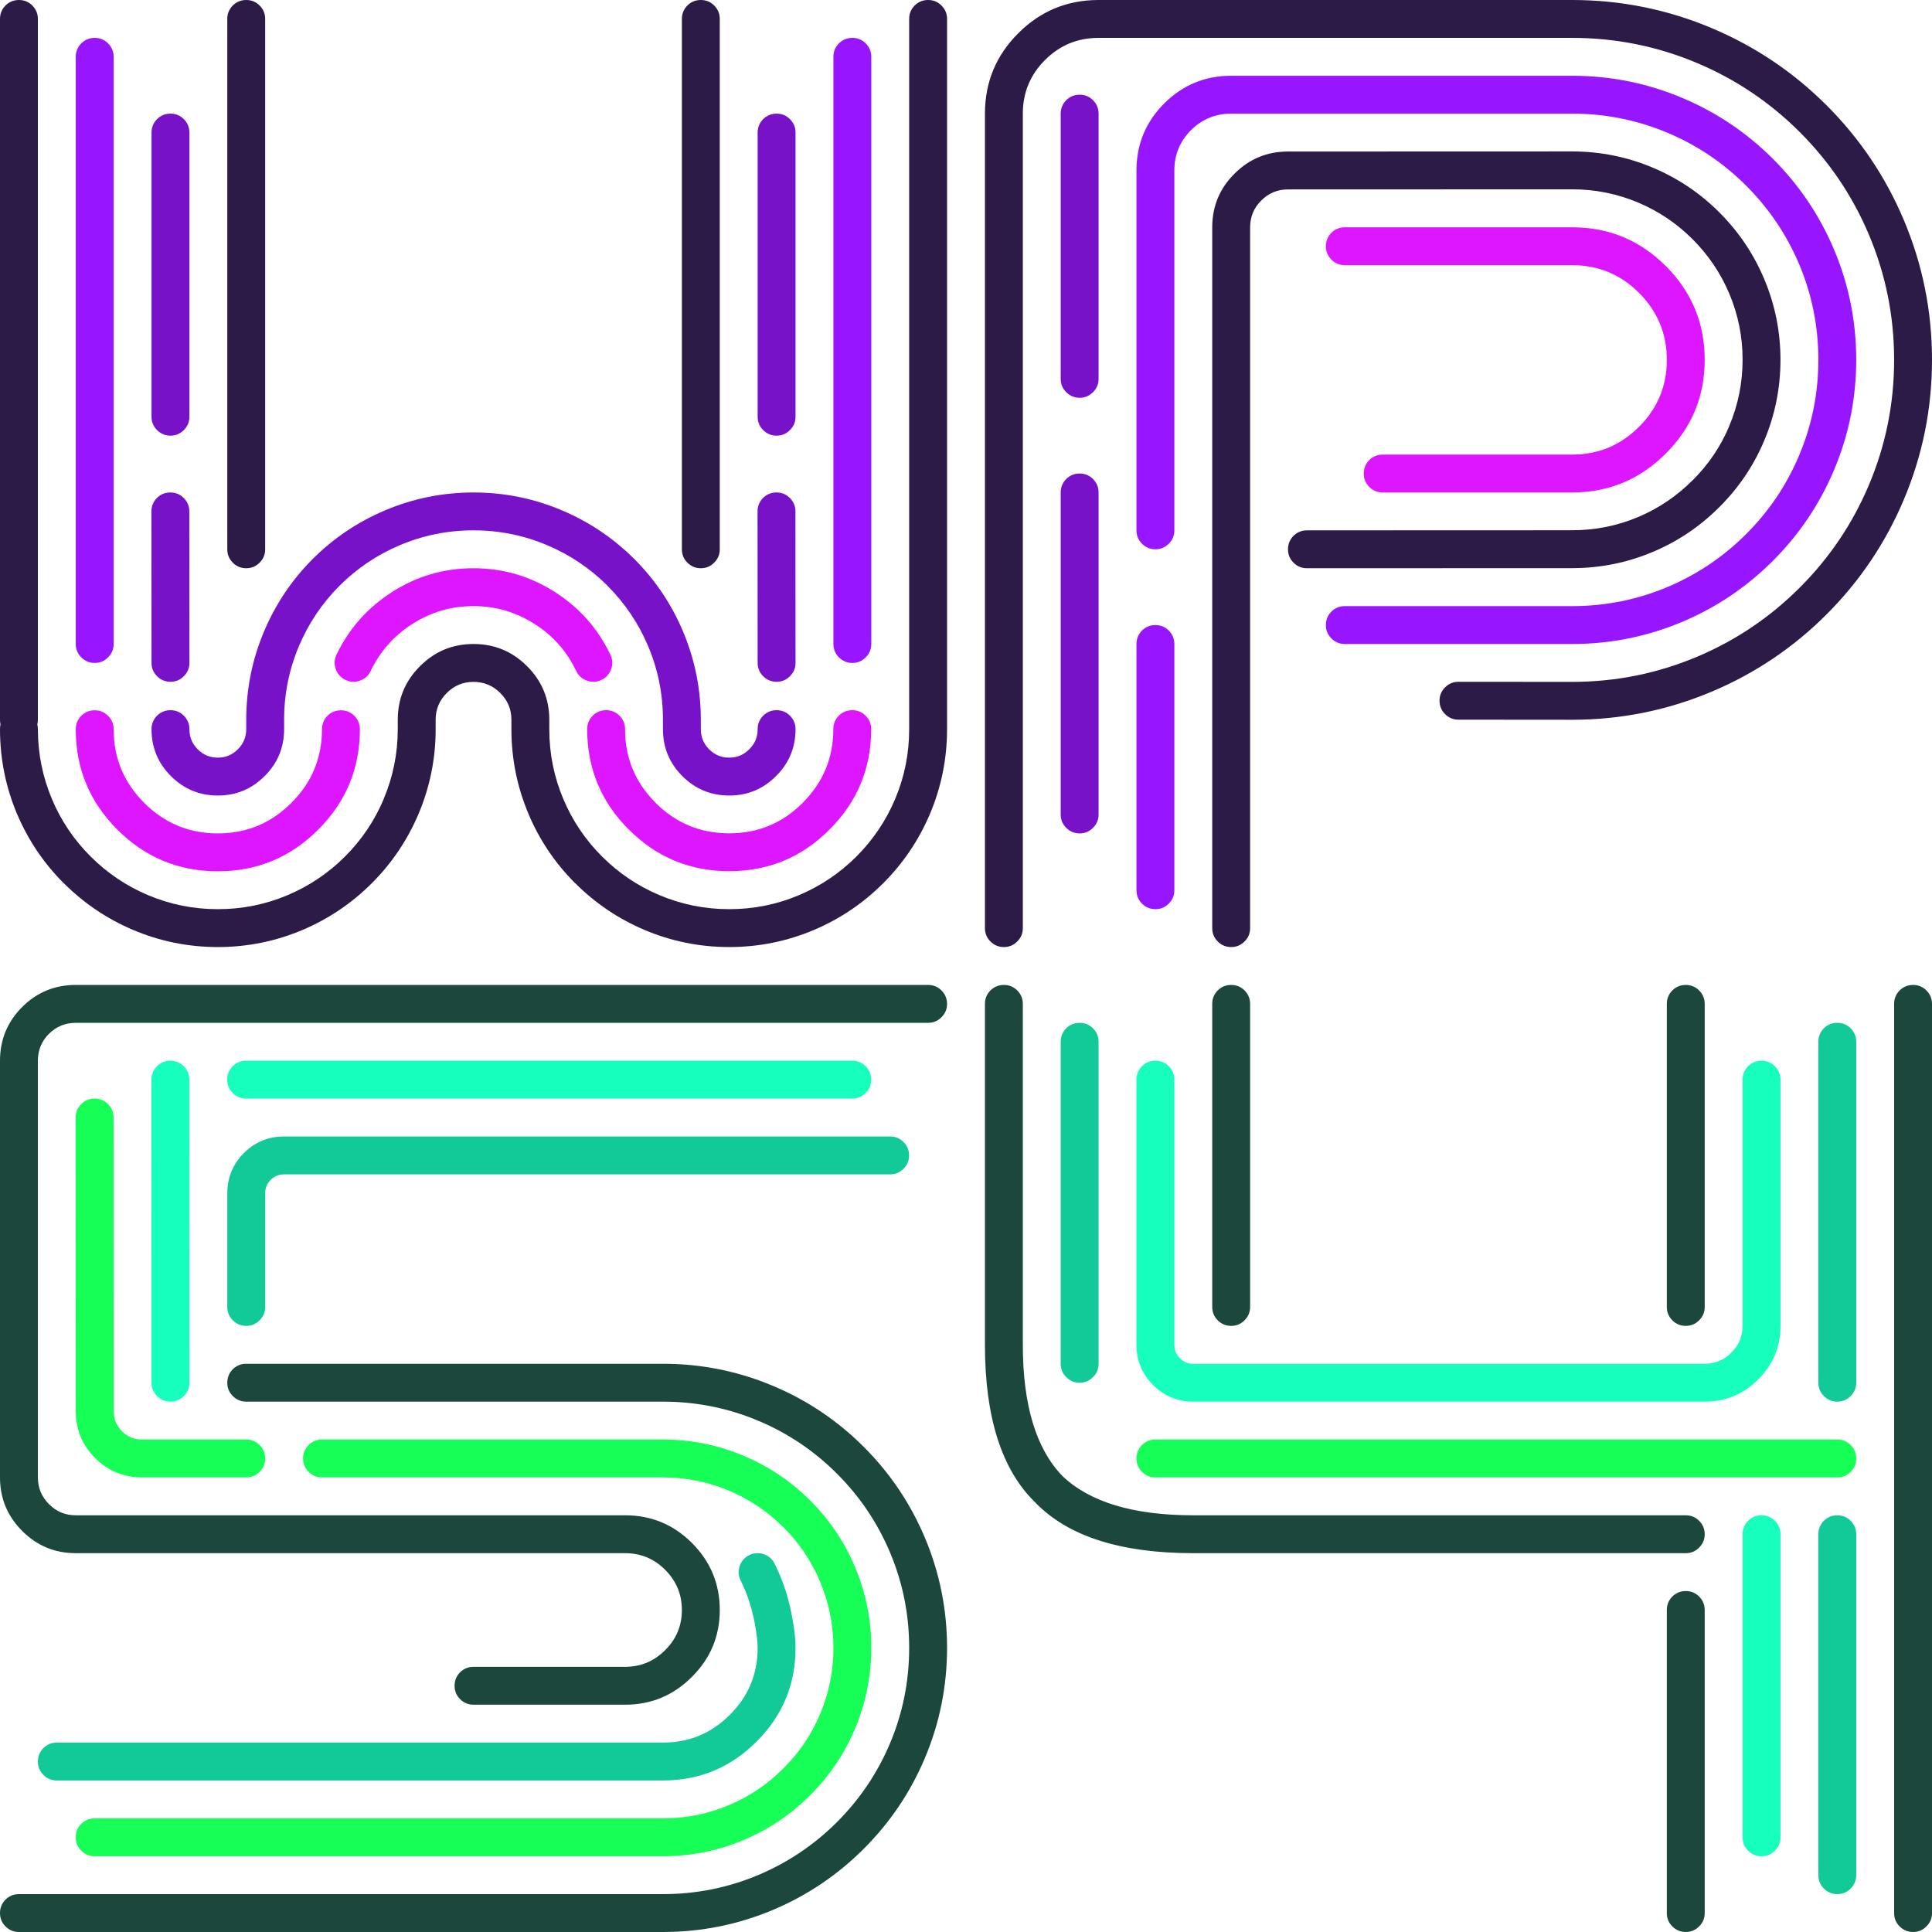 <svg width="300" height="300" viewBox="0 0 300 300" fill="none" xmlns="http://www.w3.org/2000/svg">
<g clip-path="url(#clip0_18_300)">
<path d="M261.294 15.235C255.854 12.933 250.153 11.776 244.191 11.765H191.103C187.08 11.783 183.639 13.214 180.779 16.059H180.765V16.073C177.92 18.933 176.489 22.374 176.471 26.397V82.353C176.47 83.165 176.755 83.857 177.324 84.427C177.903 85.005 178.599 85.294 179.412 85.294C180.224 85.294 180.916 85.005 181.485 84.427C182.064 83.857 182.353 83.165 182.353 82.353V26.397C182.37 23.995 183.228 21.936 184.926 20.221C186.642 18.522 188.701 17.664 191.103 17.647H244.191C249.354 17.655 254.29 18.655 259 20.647C263.57 22.579 267.62 25.309 271.147 28.838C274.677 32.366 277.412 36.415 279.353 40.985C281.355 45.718 282.355 50.679 282.353 55.868C282.355 61.056 281.355 66.017 279.353 70.75C277.414 75.329 274.684 79.383 271.162 82.912L271.147 82.927C267.619 86.448 263.57 89.179 259 91.118C254.29 93.109 249.354 94.109 244.191 94.118H208.824C208.011 94.117 207.315 94.402 206.735 94.971C206.166 95.55 205.882 96.246 205.882 97.059C205.882 97.871 206.166 98.563 206.735 99.132C207.315 99.711 208.011 100 208.824 100H244.191C250.153 99.989 255.854 98.832 261.294 96.529C266.564 94.293 271.236 91.141 275.309 87.073C279.377 83.001 282.529 78.324 284.765 73.044C287.077 67.581 288.234 61.856 288.235 55.868C288.234 49.88 287.077 44.154 284.765 38.691C282.529 33.418 279.377 28.747 275.309 24.677C271.238 20.608 266.567 17.461 261.294 15.235ZM14.706 5.882C13.893 5.882 13.197 6.166 12.618 6.735C12.049 7.315 11.764 8.011 11.765 8.824V100C11.764 100.813 12.049 101.504 12.618 102.074C13.197 102.652 13.893 102.942 14.706 102.941C15.518 102.942 16.21 102.652 16.779 102.074C17.358 101.504 17.647 100.813 17.647 100V8.824C17.647 8.011 17.358 7.315 16.779 6.735C16.21 6.166 15.518 5.882 14.706 5.882ZM181.485 97.912C180.916 97.343 180.224 97.058 179.412 97.059C178.599 97.058 177.903 97.343 177.324 97.912C176.755 98.491 176.47 99.187 176.471 100V138.235C176.47 139.048 176.755 139.739 177.324 140.309C177.903 140.888 178.599 141.177 179.412 141.176C180.224 141.177 180.916 140.888 181.485 140.309C182.064 139.739 182.353 139.048 182.353 138.235V100C182.353 99.187 182.064 98.491 181.485 97.912ZM134.426 6.735C133.857 6.166 133.166 5.882 132.353 5.882C131.54 5.882 130.844 6.166 130.265 6.735C129.696 7.315 129.411 8.011 129.412 8.824V100C129.411 100.813 129.696 101.504 130.265 102.074C130.844 102.652 131.54 102.942 132.353 102.941C133.166 102.942 133.857 102.652 134.426 102.074C135.005 101.504 135.294 100.813 135.294 100V8.824C135.294 8.011 135.005 7.315 134.426 6.735Z" fill="#9816FF"/>
<path d="M256.706 26.059C252.704 24.364 248.508 23.516 244.118 23.515L200 23.529C196.749 23.53 193.979 24.677 191.691 26.971C191.686 26.976 191.681 26.98 191.676 26.985C189.41 29.246 188.263 31.977 188.235 35.176V144.118C188.235 144.93 188.519 145.621 189.088 146.191C189.668 146.77 190.364 147.059 191.176 147.059C191.989 147.059 192.68 146.77 193.25 146.191C193.829 145.621 194.118 144.93 194.118 144.118V35.221C194.135 33.628 194.708 32.27 195.838 31.147L195.853 31.132C196.994 29.984 198.376 29.411 200 29.412L244.118 29.397C247.708 29.395 251.139 30.087 254.412 31.471C257.58 32.813 260.384 34.706 262.824 37.147C265.275 39.596 267.172 42.405 268.515 45.574C269.899 48.846 270.59 52.277 270.588 55.868C270.588 59.458 269.892 62.895 268.5 66.177H268.515C267.174 69.344 265.282 72.143 262.838 74.573H262.824C260.384 77.025 257.58 78.922 254.412 80.265C251.162 81.639 247.755 82.33 244.191 82.338L202.941 82.353C202.129 82.353 201.433 82.637 200.853 83.206C200.284 83.785 200 84.481 200 85.294C200 86.107 200.284 86.798 200.853 87.368C201.433 87.947 202.129 88.236 202.941 88.235L244.191 88.221C248.555 88.209 252.727 87.361 256.706 85.677C260.577 84.039 264.003 81.725 266.985 78.735C269.973 75.764 272.287 72.342 273.926 68.471C275.623 64.458 276.471 60.257 276.471 55.868C276.469 51.477 275.621 47.281 273.926 43.279C272.289 39.409 269.975 35.977 266.985 32.985C264.003 30.005 260.577 27.696 256.706 26.059ZM38.235 3.86366e-07C37.423 -0 36.727 0.284 36.147 0.853C35.578 1.433 35.294 2.129 35.294 2.941V85.294C35.294 86.107 35.578 86.798 36.147 87.368C36.727 87.947 37.423 88.236 38.235 88.235C39.048 88.236 39.739 87.947 40.309 87.368C40.888 86.798 41.177 86.107 41.176 85.294V2.941C41.177 2.129 40.888 1.433 40.309 0.853C39.739 0.284 39.048 -0 38.235 3.86366e-07ZM110.897 0.853C110.327 0.284 109.636 -0 108.824 3.86366e-07C108.011 -0 107.315 0.284 106.735 0.853C106.166 1.433 105.882 2.129 105.882 2.941V85.294C105.882 86.107 106.166 86.798 106.735 87.368C107.315 87.947 108.011 88.236 108.824 88.235C109.636 88.236 110.327 87.947 110.897 87.368C111.476 86.798 111.765 86.107 111.765 85.294V2.941C111.765 2.129 111.476 1.433 110.897 0.853ZM146.191 0.853C145.621 0.284 144.93 -0 144.118 3.86366e-07C143.305 -0 142.609 0.284 142.029 0.853C141.46 1.433 141.176 2.129 141.176 2.941V113.235C141.178 117.022 140.448 120.645 138.985 124.103C137.566 127.447 135.571 130.408 133 132.985L132.985 133C130.408 135.571 127.447 137.566 124.103 138.985C120.645 140.448 117.022 141.178 113.235 141.176C109.449 141.178 105.826 140.448 102.368 138.985C99.02 137.565 96.054 135.565 93.471 132.985C90.895 130.411 88.9 127.45 87.485 124.103C86.023 120.645 85.293 117.022 85.294 113.235V111.765C85.293 108.51 84.141 105.735 81.838 103.441C79.538 101.146 76.769 99.999 73.529 100C70.278 100.001 67.508 101.148 65.221 103.441C65.216 103.446 65.211 103.451 65.206 103.456C62.913 105.744 61.766 108.513 61.765 111.765V113.221C61.764 117.008 61.029 120.635 59.559 124.103H59.574C58.154 127.447 56.159 130.408 53.588 132.985L53.574 133C50.996 135.571 48.035 137.566 44.691 138.985C41.233 140.448 37.61 141.178 33.824 141.176C30.037 141.178 26.414 140.448 22.956 138.985C19.608 137.565 16.643 135.565 14.059 132.985C11.483 130.411 9.488 127.45 8.074 124.103C6.613 120.635 5.883 117.008 5.882 113.221C5.882 112.966 5.853 112.721 5.794 112.485C5.853 112.259 5.882 112.019 5.882 111.765V2.941C5.883 2.129 5.594 1.433 5.015 0.853C4.445 0.284 3.754 -0 2.941 3.86366e-07C2.129 -0 1.433 0.284 0.853 0.853C0.284 1.433 -0 2.129 4.03594e-07 2.941V111.765C-0 112.019 0.024 112.259 0.074 112.485C0.024 112.721 -0 112.966 4.03594e-07 113.221C-0.001 117.806 0.882 122.198 2.647 126.397V126.382C4.36 130.437 6.777 134.025 9.897 137.147H9.912C13.034 140.263 16.617 142.68 20.662 144.397C24.85 146.17 29.238 147.057 33.824 147.059C38.409 147.057 42.797 146.17 46.985 144.397C51.03 142.68 54.613 140.263 57.735 137.147C60.852 134.025 63.268 130.442 64.985 126.397C66.76 122.198 67.648 117.806 67.647 113.221V111.765C67.646 110.141 68.22 108.758 69.368 107.618L69.382 107.603C70.523 106.455 71.905 105.881 73.529 105.882C75.149 105.884 76.532 106.457 77.677 107.603H77.691V107.618C78.839 108.758 79.413 110.141 79.412 111.765V113.235C79.413 117.821 80.301 122.208 82.073 126.397L82.059 126.382C83.772 130.437 86.189 134.025 89.309 137.147H89.323C92.446 140.263 96.029 142.68 100.074 144.397C104.262 146.17 108.649 147.057 113.235 147.059C117.821 147.057 122.208 146.17 126.397 144.397C130.442 142.68 134.025 140.263 137.147 137.147C140.263 134.025 142.68 130.442 144.397 126.397C146.17 122.208 147.057 117.821 147.059 113.235V2.941C147.059 2.129 146.77 1.433 146.191 0.853ZM290.191 36.412C292.811 42.606 294.119 49.096 294.118 55.882C294.119 62.659 292.81 69.145 290.191 75.338C287.662 81.32 284.089 86.62 279.471 91.235C274.855 95.853 269.556 99.427 263.574 101.956C257.405 104.564 250.945 105.873 244.191 105.882L226.471 105.868C225.666 105.867 224.975 106.152 224.397 106.721C223.82 107.299 223.531 107.99 223.529 108.794C223.528 109.609 223.813 110.305 224.382 110.882C224.961 111.458 225.652 111.748 226.456 111.75L244.191 111.765C251.741 111.753 258.967 110.288 265.868 107.368C272.552 104.544 278.474 100.554 283.632 95.397C288.789 90.238 292.779 84.317 295.603 77.632C298.533 70.708 299.998 63.458 300 55.882C299.998 48.296 298.533 41.041 295.603 34.118C292.779 27.433 288.789 21.511 283.632 16.353C278.474 11.206 272.552 7.221 265.868 4.397C258.967 1.477 251.741 0.011 244.191 3.86366e-07H170.515C165.666 0.02 161.534 1.74 158.118 5.162L158.103 5.176C154.681 8.593 152.961 12.725 152.941 17.573V144.118C152.941 144.93 153.225 145.621 153.794 146.191C154.374 146.77 155.07 147.059 155.882 147.059C156.695 147.059 157.386 146.77 157.956 146.191C158.535 145.621 158.824 144.93 158.824 144.118V17.573C158.84 14.351 159.987 11.601 162.265 9.324C164.542 7.045 167.292 5.898 170.515 5.882H244.191C250.942 5.891 257.403 7.199 263.574 9.809C269.556 12.338 274.855 15.906 279.471 20.515C284.088 25.131 287.662 30.43 290.191 36.412Z" fill="#2C1B47"/>
<path d="M254.5 45.471C257.382 48.351 258.823 51.822 258.824 55.882C258.825 59.942 257.388 63.403 254.515 66.265H254.5V66.279C251.656 69.135 248.219 70.571 244.191 70.588H214.706C213.893 70.588 213.197 70.872 212.618 71.441C212.049 72.021 211.764 72.717 211.765 73.529C211.764 74.342 212.049 75.033 212.618 75.603C213.197 76.182 213.893 76.471 214.706 76.471H244.191C249.842 76.452 254.666 74.437 258.662 70.427C262.69 66.413 264.705 61.565 264.706 55.882C264.707 50.198 262.692 45.34 258.662 41.309C254.669 37.317 249.846 35.312 244.191 35.294H208.824C208.011 35.294 207.315 35.578 206.735 36.147C206.166 36.727 205.882 37.423 205.882 38.235C205.882 39.048 206.166 39.739 206.735 40.309C207.315 40.888 208.011 41.177 208.824 41.176H244.191C248.22 41.194 251.656 42.626 254.5 45.471ZM63.971 96.927C66.873 95.054 70.054 94.117 73.515 94.118C76.984 94.117 80.166 95.053 83.059 96.927H83.073C85.898 98.743 88.03 101.164 89.471 104.191C89.83 104.924 90.389 105.424 91.147 105.691C91.915 105.966 92.665 105.927 93.397 105.574C94.131 105.223 94.631 104.664 94.897 103.897C95.173 103.14 95.134 102.395 94.779 101.662C92.857 97.63 90.014 94.404 86.25 91.985C82.388 89.486 78.143 88.236 73.515 88.235C68.897 88.236 64.651 89.486 60.779 91.985H60.794C57.03 94.404 54.182 97.63 52.25 101.662C51.905 102.395 51.866 103.14 52.132 103.897C52.409 104.664 52.913 105.223 53.647 105.574C54.38 105.927 55.125 105.966 55.882 105.691C56.65 105.424 57.209 104.924 57.559 104.191C59.009 101.164 61.146 98.743 63.971 96.927ZM14.706 110.294C13.893 110.294 13.197 110.578 12.618 111.147C12.049 111.727 11.764 112.423 11.765 113.235C11.764 119.322 13.916 124.518 18.221 128.824C22.536 133.138 27.737 135.295 33.824 135.294C39.91 135.295 45.106 133.138 49.412 128.824C53.726 124.518 55.883 119.322 55.882 113.235C55.883 112.423 55.593 111.727 55.015 111.147C54.445 110.578 53.754 110.294 52.941 110.294C52.129 110.294 51.432 110.578 50.853 111.147C50.284 111.727 50 112.423 50 113.235C49.999 117.698 48.416 121.507 45.25 124.662C42.095 127.828 38.286 129.411 33.824 129.412C29.361 129.411 25.547 127.828 22.382 124.662C19.226 121.507 17.648 117.698 17.647 113.235C17.647 112.423 17.358 111.727 16.779 111.147C16.21 110.578 15.518 110.294 14.706 110.294ZM97.059 113.221C97.059 112.408 96.77 111.712 96.191 111.132C95.621 110.563 94.93 110.279 94.118 110.279C93.305 110.279 92.609 110.563 92.029 111.132C91.46 111.712 91.176 112.408 91.177 113.221C91.178 119.315 93.33 124.511 97.632 128.809H97.647C101.945 133.121 107.141 135.278 113.235 135.279C119.323 135.278 124.514 133.121 128.809 128.809C133.123 124.503 135.28 119.307 135.279 113.221C135.28 112.408 134.991 111.712 134.412 111.132C133.842 110.563 133.151 110.279 132.338 110.279C131.526 110.279 130.83 110.563 130.25 111.132C129.681 111.712 129.397 112.408 129.397 113.221C129.396 117.683 127.813 121.492 124.647 124.647V124.662C121.501 127.82 117.697 129.398 113.235 129.397C108.765 129.399 104.951 127.82 101.794 124.662V124.647C98.636 121.5 97.057 117.691 97.059 113.221Z" fill="#DE16FF"/>
<path d="M264.706 250C264.706 249.187 264.417 248.491 263.838 247.912C263.268 247.343 262.577 247.058 261.765 247.059C260.952 247.058 260.256 247.343 259.676 247.912C259.107 248.491 258.823 249.187 258.824 250V297.059C258.823 297.871 259.107 298.563 259.676 299.132C260.256 299.711 260.952 300 261.765 300C262.577 300 263.268 299.711 263.838 299.132C264.417 298.563 264.706 297.871 264.706 297.059V250ZM157.956 153.794C157.386 153.225 156.695 152.941 155.882 152.941C155.07 152.941 154.374 153.225 153.794 153.794C153.225 154.374 152.941 155.07 152.941 155.882V208.824C152.941 220.101 155.554 228.268 160.779 233.324C165.845 238.559 174.016 241.177 185.294 241.176H261.765C262.577 241.177 263.268 240.888 263.838 240.309C264.417 239.739 264.706 239.048 264.706 238.235C264.706 237.423 264.417 236.727 263.838 236.147C263.268 235.578 262.577 235.294 261.765 235.294H185.294C175.982 235.294 169.198 233.25 164.941 229.162C160.863 224.915 158.824 218.135 158.824 208.824V155.882C158.824 155.07 158.535 154.374 157.956 153.794ZM36.147 216.779C36.727 217.358 37.423 217.647 38.235 217.647H102.941C108.13 217.645 113.09 218.645 117.824 220.647C122.394 222.579 126.443 225.309 129.971 228.838C133.501 232.366 136.236 236.42 138.176 241C140.178 245.733 141.178 250.694 141.176 255.882C141.178 261.071 140.178 266.032 138.176 270.765C136.238 275.335 133.507 279.384 129.985 282.912L129.971 282.926C126.443 286.448 122.394 289.179 117.824 291.118C113.09 293.119 108.13 294.119 102.941 294.118H2.941C2.129 294.117 1.433 294.402 0.853 294.971C0.284 295.55 -0 296.246 1.31118e-06 297.059C-0 297.871 0.284 298.563 0.853 299.132C1.433 299.711 2.129 300 2.941 300H102.941C108.929 299.998 114.655 298.841 120.118 296.529C125.388 294.293 130.059 291.141 134.132 287.074C138.2 283 141.352 278.329 143.588 273.059C145.9 267.596 147.057 261.871 147.059 255.882C147.057 249.894 145.9 244.169 143.588 238.706C141.352 233.423 138.2 228.746 134.132 224.676C130.062 220.608 125.39 217.461 120.118 215.235C114.655 212.923 108.929 211.766 102.941 211.765H38.235C37.423 211.764 36.727 212.049 36.147 212.618C35.578 213.197 35.294 213.893 35.294 214.706C35.294 215.518 35.578 216.21 36.147 216.779ZM11.75 152.941C8.507 152.94 5.733 154.087 3.426 156.382C1.144 158.676 0.001 161.45 1.31118e-06 164.706V229.412C-0.001 232.651 1.146 235.421 3.441 237.721C5.735 240.023 8.51 241.175 11.765 241.176H97.059C99.491 241.177 101.565 242.035 103.279 243.75C105.013 245.483 105.881 247.566 105.882 250C105.882 252.432 105.02 254.506 103.294 256.221H103.279V256.235C101.564 257.961 99.491 258.824 97.059 258.824H73.529C72.717 258.823 72.021 259.107 71.441 259.676C70.872 260.256 70.588 260.952 70.588 261.765C70.588 262.577 70.872 263.268 71.441 263.838C72.021 264.417 72.717 264.706 73.529 264.706H97.059C101.113 264.706 104.574 263.265 107.441 260.382C110.323 257.515 111.765 254.055 111.765 250C111.766 245.943 110.325 242.473 107.441 239.588C104.577 236.725 101.117 235.294 97.059 235.294H11.765C10.141 235.295 8.758 234.722 7.618 233.574H7.603V233.559C6.457 232.414 5.884 231.032 5.882 229.412V164.706C5.881 163.079 6.45 161.692 7.588 160.544C8.743 159.398 10.13 158.825 11.75 158.824H144.118C144.93 158.824 145.621 158.535 146.191 157.956C146.77 157.386 147.059 156.695 147.059 155.882C147.059 155.07 146.77 154.374 146.191 153.794C145.621 153.225 144.93 152.941 144.118 152.941H11.75ZM300 155.882C300 155.07 299.711 154.374 299.132 153.794C298.563 153.225 297.871 152.941 297.059 152.941C296.246 152.941 295.55 153.225 294.971 153.794C294.402 154.374 294.117 155.07 294.118 155.882V297.059C294.117 297.871 294.402 298.563 294.971 299.132C295.55 299.711 296.246 300 297.059 300C297.871 300 298.563 299.711 299.132 299.132C299.711 298.563 300 297.871 300 297.059V155.882ZM193.25 153.794C192.68 153.225 191.989 152.941 191.176 152.941C190.364 152.941 189.668 153.225 189.088 153.794C188.519 154.374 188.235 155.07 188.235 155.882V202.941C188.235 203.754 188.519 204.445 189.088 205.015C189.668 205.594 190.364 205.883 191.176 205.882C191.989 205.883 192.68 205.594 193.25 205.015C193.829 204.445 194.118 203.754 194.118 202.941V155.882C194.118 155.07 193.829 154.374 193.25 153.794ZM259.676 153.794C259.107 154.374 258.823 155.07 258.824 155.882V202.941C258.823 203.754 259.107 204.445 259.676 205.015C260.256 205.594 260.952 205.883 261.765 205.882C262.577 205.883 263.268 205.594 263.838 205.015C264.417 204.445 264.706 203.754 264.706 202.941V155.882C264.706 155.07 264.417 154.374 263.838 153.794C263.268 153.225 262.577 152.941 261.765 152.941C260.952 152.941 260.256 153.225 259.676 153.794Z" fill="#1B473C"/>
<path d="M276.471 238.235C276.471 237.423 276.182 236.727 275.603 236.147C275.033 235.578 274.342 235.294 273.529 235.294C272.717 235.294 272.021 235.578 271.441 236.147C270.872 236.727 270.588 237.423 270.588 238.235V285.294C270.588 286.107 270.872 286.798 271.441 287.368C272.021 287.946 272.717 288.236 273.529 288.235C274.342 288.236 275.033 287.946 275.603 287.368C276.182 286.798 276.471 286.107 276.471 285.294V238.235ZM36.132 169.721C36.712 170.299 37.408 170.589 38.221 170.588H132.338C133.151 170.589 133.842 170.299 134.412 169.721C134.991 169.151 135.28 168.46 135.279 167.647C135.28 166.834 134.991 166.138 134.412 165.559C133.842 164.99 133.151 164.705 132.338 164.706H38.221C37.408 164.705 36.712 164.99 36.132 165.559C35.563 166.138 35.279 166.834 35.279 167.647C35.279 168.46 35.563 169.151 36.132 169.721ZM26.441 164.706C25.637 164.708 24.946 164.997 24.368 165.574C23.799 166.15 23.514 166.841 23.515 167.647L23.529 214.706C23.532 215.518 23.821 216.209 24.397 216.779C24.974 217.359 25.666 217.648 26.471 217.647C27.284 217.645 27.975 217.356 28.544 216.779C29.123 216.203 29.412 215.512 29.412 214.706L29.397 167.647C29.395 166.835 29.105 166.139 28.529 165.559C27.952 164.989 27.256 164.705 26.441 164.706ZM271.441 165.559C270.872 166.138 270.588 166.834 270.588 167.647V205.882C270.587 207.502 270.008 208.885 268.853 210.029C267.708 211.185 266.326 211.763 264.706 211.765H185.294C184.484 211.765 183.792 211.481 183.221 210.912L183.206 210.897C182.639 210.323 182.355 209.632 182.353 208.824V167.647C182.353 166.834 182.064 166.138 181.485 165.559C180.916 164.99 180.224 164.705 179.412 164.706C178.599 164.705 177.903 164.99 177.324 165.559C176.755 166.138 176.47 166.834 176.471 167.647V208.824C176.469 211.247 177.327 213.326 179.044 215.059C180.77 216.784 182.853 217.646 185.294 217.647H264.706C267.949 217.648 270.718 216.497 273.015 214.191C275.32 211.895 276.472 209.125 276.471 205.882V167.647C276.471 166.834 276.182 166.138 275.603 165.559C275.033 164.99 274.342 164.705 273.529 164.706C272.717 164.705 272.021 164.99 271.441 165.559Z" fill="#16FFBD"/>
<path d="M288.235 238.235C288.236 237.423 287.946 236.727 287.368 236.147C286.798 235.578 286.107 235.294 285.294 235.294C284.482 235.294 283.785 235.578 283.206 236.147C282.637 236.727 282.353 237.423 282.353 238.235V291.176C282.353 291.989 282.637 292.68 283.206 293.25C283.785 293.829 284.482 294.118 285.294 294.118C286.107 294.118 286.798 293.829 287.368 293.25C287.946 292.68 288.236 291.989 288.235 291.176V238.235ZM123.529 255.882C123.536 254.772 123.399 253.385 123.118 251.721C122.581 248.477 121.635 245.501 120.279 242.794C119.911 242.075 119.342 241.585 118.574 241.324C117.806 241.071 117.056 241.125 116.324 241.485C115.603 241.855 115.113 242.424 114.853 243.191C114.599 243.958 114.653 244.703 115.015 245.426C116.11 247.631 116.875 250.053 117.309 252.691C117.528 253.968 117.64 255.032 117.647 255.882C117.648 259.942 116.212 263.403 113.338 266.265H113.324V266.279C110.461 269.153 107.001 270.589 102.941 270.588H8.824C8.011 270.588 7.315 270.872 6.735 271.441C6.166 272.021 5.882 272.717 5.882 273.529C5.882 274.342 6.166 275.033 6.735 275.603C7.315 276.182 8.011 276.471 8.824 276.471H102.941C108.623 276.47 113.471 274.455 117.485 270.426C121.514 266.413 123.528 261.565 123.529 255.882ZM165.559 159.676C164.99 160.256 164.705 160.952 164.706 161.765V211.765C164.705 212.577 164.99 213.268 165.559 213.838C166.138 214.417 166.834 214.706 167.647 214.706C168.46 214.706 169.151 214.417 169.721 213.838C170.299 213.268 170.589 212.577 170.588 211.765V161.765C170.589 160.952 170.299 160.256 169.721 159.676C169.151 159.107 168.46 158.823 167.647 158.824C166.834 158.823 166.138 159.107 165.559 159.676ZM41.176 185.294C41.176 184.48 41.46 183.784 42.029 183.206C42.608 182.637 43.304 182.352 44.118 182.353H138.221C139.033 182.353 139.724 182.064 140.294 181.485C140.873 180.916 141.162 180.224 141.162 179.412C141.162 178.599 140.873 177.903 140.294 177.324C139.724 176.755 139.033 176.47 138.221 176.471H44.118C41.677 176.471 39.593 177.329 37.868 179.044C36.153 180.77 35.295 182.853 35.294 185.294V202.941C35.294 203.754 35.578 204.445 36.147 205.015C36.727 205.594 37.423 205.883 38.235 205.882C39.048 205.883 39.739 205.594 40.309 205.015C40.888 204.445 41.177 203.754 41.176 202.941V185.294ZM285.294 158.824C284.482 158.823 283.785 159.107 283.206 159.676C282.637 160.256 282.353 160.952 282.353 161.765V214.706C282.353 215.518 282.637 216.21 283.206 216.779C283.785 217.358 284.482 217.647 285.294 217.647C286.107 217.647 286.798 217.358 287.368 216.779C287.946 216.21 288.236 215.518 288.235 214.706V161.765C288.236 160.952 287.946 160.256 287.368 159.676C286.798 159.107 286.107 158.823 285.294 158.824Z" fill="#12C998"/>
<path d="M47.912 228.544C48.491 229.123 49.187 229.412 50 229.412H102.941C106.531 229.41 109.963 230.101 113.235 231.485C116.404 232.828 119.208 234.72 121.647 237.162H121.662C124.105 239.602 125.997 242.406 127.338 245.574H127.324C128.715 248.855 129.411 252.292 129.412 255.882C129.413 259.473 128.722 262.904 127.338 266.176C125.995 269.345 124.098 272.149 121.647 274.588C119.208 277.04 116.404 278.937 113.235 280.279C109.963 281.663 106.531 282.355 102.941 282.353H14.706C13.893 282.353 13.197 282.637 12.618 283.206C12.049 283.785 11.764 284.482 11.765 285.294C11.764 286.107 12.049 286.798 12.618 287.368C13.197 287.946 13.893 288.236 14.706 288.235H102.941C107.331 288.234 111.527 287.386 115.529 285.691C119.4 284.054 122.827 281.74 125.809 278.75C128.799 275.768 131.112 272.341 132.75 268.471C134.444 264.469 135.292 260.273 135.294 255.882C135.295 251.493 134.447 247.292 132.75 243.279C131.11 239.408 128.797 235.981 125.809 233C122.827 230.02 119.4 227.711 115.529 226.074C111.527 224.379 107.331 223.531 102.941 223.529H50C49.187 223.529 48.491 223.813 47.912 224.382C47.343 224.962 47.058 225.658 47.059 226.471C47.058 227.283 47.343 227.974 47.912 228.544ZM14.677 170.588C13.873 170.59 13.182 170.879 12.603 171.456C12.034 172.032 11.75 172.723 11.75 173.529L11.765 219.118C11.764 221.955 12.764 224.382 14.765 226.397C16.774 228.405 19.205 229.41 22.059 229.412H38.235C39.048 229.412 39.739 229.123 40.309 228.544C40.888 227.974 41.177 227.283 41.176 226.471C41.177 225.658 40.888 224.962 40.309 224.382C39.739 223.813 39.048 223.529 38.235 223.529H22.059C20.838 223.531 19.799 223.105 18.941 222.25L18.927 222.235C18.074 221.374 17.648 220.335 17.647 219.118L17.632 173.529C17.63 172.717 17.341 172.021 16.765 171.441C16.187 170.871 15.491 170.587 14.677 170.588ZM288.235 226.471C288.236 225.658 287.946 224.962 287.368 224.382C286.798 223.813 286.107 223.529 285.294 223.529H179.412C178.599 223.529 177.903 223.813 177.324 224.382C176.755 224.962 176.47 225.658 176.471 226.471C176.47 227.283 176.755 227.974 177.324 228.544C177.903 229.123 178.599 229.412 179.412 229.412H285.294C286.107 229.412 286.798 229.123 287.368 228.544C287.946 227.974 288.236 227.283 288.235 226.471Z" fill="#16FF57"/>
<path d="M26.456 76.471C25.643 76.47 24.947 76.754 24.368 77.323C23.799 77.903 23.514 78.599 23.515 79.412L23.529 102.926C23.529 103.739 23.813 104.43 24.382 105C24.962 105.579 25.658 105.868 26.471 105.868C27.283 105.868 27.974 105.579 28.544 105C29.123 104.43 29.412 103.739 29.412 102.926L29.397 79.412C29.397 78.599 29.108 77.903 28.529 77.323C27.96 76.754 27.268 76.47 26.456 76.471ZM26.471 17.647C25.658 17.647 24.962 17.931 24.382 18.5C23.813 19.08 23.529 19.776 23.529 20.588V64.706C23.529 65.519 23.813 66.21 24.382 66.779C24.962 67.358 25.658 67.647 26.471 67.647C27.283 67.647 27.974 67.358 28.544 66.779C29.123 66.21 29.412 65.519 29.412 64.706V20.588C29.412 19.776 29.123 19.08 28.544 18.5C27.974 17.931 27.283 17.647 26.471 17.647ZM169.721 74.382C169.151 73.813 168.46 73.529 167.647 73.529C166.834 73.529 166.138 73.813 165.559 74.382C164.99 74.962 164.705 75.658 164.706 76.471V126.471C164.705 127.283 164.99 127.974 165.559 128.544C166.138 129.123 166.834 129.412 167.647 129.412C168.46 129.412 169.151 129.123 169.721 128.544C170.299 127.974 170.589 127.283 170.588 126.471V76.471C170.589 75.658 170.299 74.962 169.721 74.382ZM98.485 86.794C95.226 83.55 91.486 81.035 87.265 79.25C82.9 77.399 78.322 76.472 73.529 76.471C68.737 76.472 64.154 77.399 59.779 79.25C55.555 81.035 51.815 83.549 48.559 86.794C45.314 90.05 42.799 93.79 41.015 98.015C39.163 102.39 38.237 106.973 38.235 111.765V113.221C38.237 114.445 37.806 115.484 36.941 116.338C36.081 117.209 35.042 117.645 33.824 117.647C32.602 117.648 31.563 117.217 30.706 116.353H30.691V116.338C29.837 115.484 29.41 114.445 29.412 113.221C29.412 112.408 29.123 111.712 28.544 111.132C27.974 110.563 27.283 110.279 26.471 110.279C25.658 110.279 24.962 110.563 24.382 111.132C23.813 111.712 23.529 112.408 23.529 113.221C23.531 116.071 24.531 118.497 26.529 120.5C28.539 122.519 30.97 123.529 33.824 123.529C36.664 123.531 39.091 122.521 41.103 120.5C43.111 118.501 44.116 116.074 44.118 113.221V111.765C44.116 107.772 44.886 103.954 46.426 100.309C47.916 96.788 50.014 93.67 52.721 90.956C55.435 88.25 58.553 86.152 62.074 84.662C65.718 83.121 69.537 82.351 73.529 82.353C77.521 82.351 81.335 83.121 84.971 84.662C88.495 86.151 91.617 88.249 94.338 90.956H94.323C97.04 93.67 99.142 96.788 100.632 100.309C102.173 103.954 102.943 107.772 102.941 111.765V113.221C102.943 116.071 103.943 118.497 105.941 120.5C107.95 122.519 110.382 123.529 113.235 123.529C116.076 123.531 118.503 122.521 120.515 120.5C122.523 118.501 123.528 116.074 123.529 113.221C123.53 112.408 123.241 111.712 122.662 111.132C122.092 110.563 121.401 110.279 120.588 110.279C119.776 110.279 119.08 110.563 118.5 111.132C117.931 111.712 117.647 112.408 117.647 113.221C117.649 114.445 117.217 115.484 116.353 116.338C115.493 117.209 114.453 117.645 113.235 117.647C112.014 117.648 110.975 117.217 110.118 116.353H110.103V116.338C109.248 115.484 108.822 114.445 108.824 113.221V111.765C108.822 106.973 107.895 102.39 106.044 98.015C104.259 93.79 101.74 90.05 98.485 86.794ZM122.647 77.323C122.077 76.754 121.386 76.47 120.574 76.471C119.761 76.47 119.065 76.754 118.485 77.323C117.916 77.903 117.632 78.599 117.632 79.412L117.647 102.926C117.647 103.739 117.931 104.43 118.5 105C119.08 105.579 119.776 105.868 120.588 105.868C121.401 105.868 122.092 105.579 122.662 105C123.241 104.43 123.53 103.739 123.529 102.926L123.515 79.412C123.515 78.599 123.226 77.903 122.647 77.323ZM122.662 18.5C122.092 17.931 121.401 17.647 120.588 17.647C119.776 17.647 119.08 17.931 118.5 18.5C117.931 19.08 117.647 19.776 117.647 20.588V64.706C117.647 65.519 117.931 66.21 118.5 66.779C119.08 67.358 119.776 67.647 120.588 67.647C121.401 67.647 122.092 67.358 122.662 66.779C123.241 66.21 123.53 65.519 123.529 64.706V20.588C123.53 19.776 123.241 19.08 122.662 18.5ZM169.721 15.559C169.151 14.99 168.46 14.706 167.647 14.706C166.834 14.706 166.138 14.99 165.559 15.559C164.99 16.138 164.705 16.834 164.706 17.647V58.824C164.705 59.636 164.99 60.327 165.559 60.897C166.138 61.476 166.834 61.765 167.647 61.765C168.46 61.765 169.151 61.476 169.721 60.897C170.299 60.327 170.589 59.636 170.588 58.824V17.647C170.589 16.834 170.299 16.138 169.721 15.559Z" fill="#7812C9"/>
</g>
<defs>
<clipPath id="clip0_18_300">
<rect width="300" height="300" fill="white"/>
</clipPath>
</defs>
</svg>
